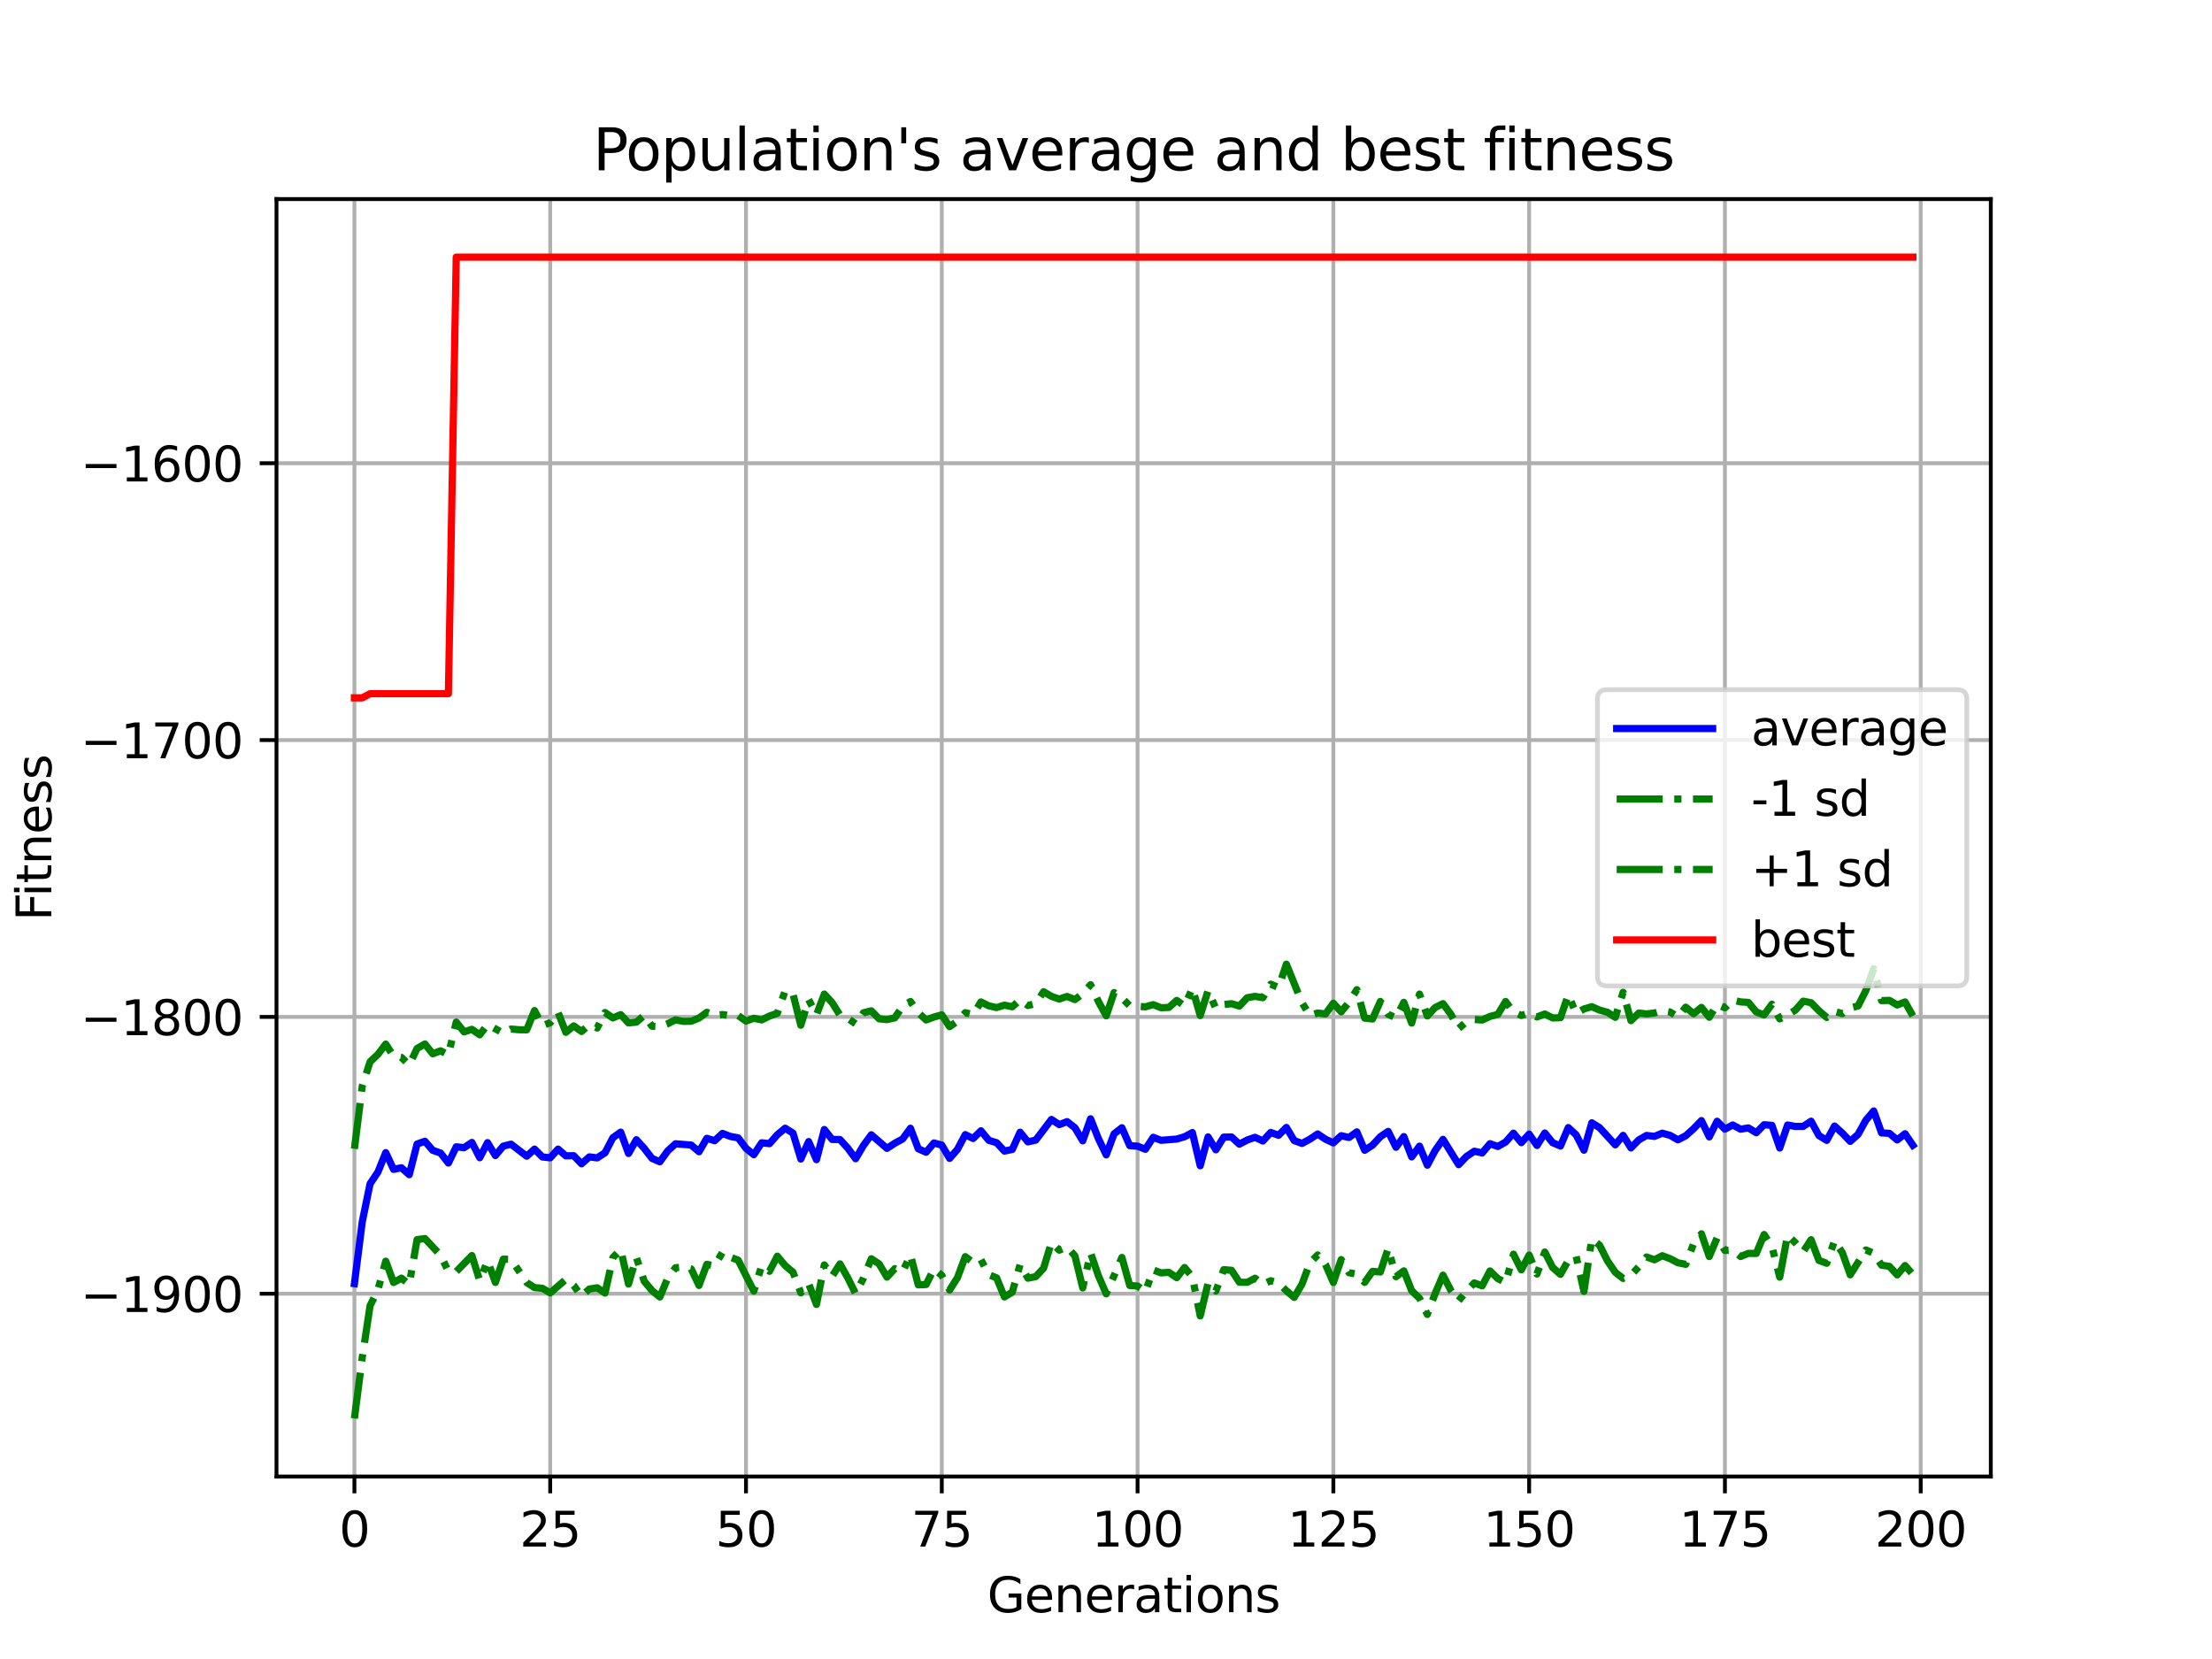<?xml version="1.0" encoding="utf-8" standalone="no"?>
<!DOCTYPE svg PUBLIC "-//W3C//DTD SVG 1.1//EN"
  "http://www.w3.org/Graphics/SVG/1.1/DTD/svg11.dtd">
<svg xmlns:xlink="http://www.w3.org/1999/xlink" width="460.8pt" height="345.6pt" viewBox="0 0 460.8 345.6" xmlns="http://www.w3.org/2000/svg" version="1.1">
 <defs>
  <style type="text/css">*{stroke-linejoin: round; stroke-linecap: butt}</style>
 </defs>
 <g id="figure_1">
  <g id="patch_1">
   <path d="M 0 345.6 
L 460.8 345.6 
L 460.8 0 
L 0 0 
z
" style="fill: #ffffff"/>
  </g>
  <g id="axes_1">
   <g id="patch_2">
    <path d="M 57.6 307.584 
L 414.72 307.584 
L 414.72 41.472 
L 57.6 41.472 
z
" style="fill: #ffffff"/>
   </g>
   <g id="matplotlib.axis_1">
    <g id="xtick_1">
     <g id="line2d_1">
      <path d="M 73.833 307.584 
L 73.833 41.472 
" clip-path="url(#p8dc20b6ef9)" style="fill: none; stroke: #b0b0b0; stroke-width: 0.8; stroke-linecap: square"/>
     </g>
     <g id="line2d_2">
      <defs>
       <path id="m20ac05d3d2" d="M 0 0 
L 0 3.5 
" style="stroke: #000000; stroke-width: 0.8"/>
      </defs>
      <g>
       <use xlink:href="#m20ac05d3d2" x="73.833" y="307.584" style="stroke: #000000; stroke-width: 0.8"/>
      </g>
     </g>
     <g id="text_1">
      <!-- 0 -->
      <g transform="translate(70.651 322.182) scale(0.1 -0.1)">
       <defs>
        <path id="DejaVuSans-30" d="M 2034 4250 
Q 1547 4250 1301 3770 
Q 1056 3291 1056 2328 
Q 1056 1369 1301 889 
Q 1547 409 2034 409 
Q 2525 409 2770 889 
Q 3016 1369 3016 2328 
Q 3016 3291 2770 3770 
Q 2525 4250 2034 4250 
z
M 2034 4750 
Q 2819 4750 3233 4129 
Q 3647 3509 3647 2328 
Q 3647 1150 3233 529 
Q 2819 -91 2034 -91 
Q 1250 -91 836 529 
Q 422 1150 422 2328 
Q 422 3509 836 4129 
Q 1250 4750 2034 4750 
z
" transform="scale(0.016)"/>
       </defs>
       <use xlink:href="#DejaVuSans-30"/>
      </g>
     </g>
    </g>
    <g id="xtick_2">
     <g id="line2d_3">
      <path d="M 114.618 307.584 
L 114.618 41.472 
" clip-path="url(#p8dc20b6ef9)" style="fill: none; stroke: #b0b0b0; stroke-width: 0.8; stroke-linecap: square"/>
     </g>
     <g id="line2d_4">
      <g>
       <use xlink:href="#m20ac05d3d2" x="114.618" y="307.584" style="stroke: #000000; stroke-width: 0.8"/>
      </g>
     </g>
     <g id="text_2">
      <!-- 25 -->
      <g transform="translate(108.256 322.182) scale(0.1 -0.1)">
       <defs>
        <path id="DejaVuSans-32" d="M 1228 531 
L 3431 531 
L 3431 0 
L 469 0 
L 469 531 
Q 828 903 1448 1529 
Q 2069 2156 2228 2338 
Q 2531 2678 2651 2914 
Q 2772 3150 2772 3378 
Q 2772 3750 2511 3984 
Q 2250 4219 1831 4219 
Q 1534 4219 1204 4116 
Q 875 4013 500 3803 
L 500 4441 
Q 881 4594 1212 4672 
Q 1544 4750 1819 4750 
Q 2544 4750 2975 4387 
Q 3406 4025 3406 3419 
Q 3406 3131 3298 2873 
Q 3191 2616 2906 2266 
Q 2828 2175 2409 1742 
Q 1991 1309 1228 531 
z
" transform="scale(0.016)"/>
        <path id="DejaVuSans-35" d="M 691 4666 
L 3169 4666 
L 3169 4134 
L 1269 4134 
L 1269 2991 
Q 1406 3038 1543 3061 
Q 1681 3084 1819 3084 
Q 2600 3084 3056 2656 
Q 3513 2228 3513 1497 
Q 3513 744 3044 326 
Q 2575 -91 1722 -91 
Q 1428 -91 1123 -41 
Q 819 9 494 109 
L 494 744 
Q 775 591 1075 516 
Q 1375 441 1709 441 
Q 2250 441 2565 725 
Q 2881 1009 2881 1497 
Q 2881 1984 2565 2268 
Q 2250 2553 1709 2553 
Q 1456 2553 1204 2497 
Q 953 2441 691 2322 
L 691 4666 
z
" transform="scale(0.016)"/>
       </defs>
       <use xlink:href="#DejaVuSans-32"/>
       <use xlink:href="#DejaVuSans-35" x="63.623"/>
      </g>
     </g>
    </g>
    <g id="xtick_3">
     <g id="line2d_5">
      <path d="M 155.404 307.584 
L 155.404 41.472 
" clip-path="url(#p8dc20b6ef9)" style="fill: none; stroke: #b0b0b0; stroke-width: 0.8; stroke-linecap: square"/>
     </g>
     <g id="line2d_6">
      <g>
       <use xlink:href="#m20ac05d3d2" x="155.404" y="307.584" style="stroke: #000000; stroke-width: 0.8"/>
      </g>
     </g>
     <g id="text_3">
      <!-- 50 -->
      <g transform="translate(149.042 322.182) scale(0.1 -0.1)">
       <use xlink:href="#DejaVuSans-35"/>
       <use xlink:href="#DejaVuSans-30" x="63.623"/>
      </g>
     </g>
    </g>
    <g id="xtick_4">
     <g id="line2d_7">
      <path d="M 196.19 307.584 
L 196.19 41.472 
" clip-path="url(#p8dc20b6ef9)" style="fill: none; stroke: #b0b0b0; stroke-width: 0.8; stroke-linecap: square"/>
     </g>
     <g id="line2d_8">
      <g>
       <use xlink:href="#m20ac05d3d2" x="196.19" y="307.584" style="stroke: #000000; stroke-width: 0.8"/>
      </g>
     </g>
     <g id="text_4">
      <!-- 75 -->
      <g transform="translate(189.827 322.182) scale(0.1 -0.1)">
       <defs>
        <path id="DejaVuSans-37" d="M 525 4666 
L 3525 4666 
L 3525 4397 
L 1831 0 
L 1172 0 
L 2766 4134 
L 525 4134 
L 525 4666 
z
" transform="scale(0.016)"/>
       </defs>
       <use xlink:href="#DejaVuSans-37"/>
       <use xlink:href="#DejaVuSans-35" x="63.623"/>
      </g>
     </g>
    </g>
    <g id="xtick_5">
     <g id="line2d_9">
      <path d="M 236.976 307.584 
L 236.976 41.472 
" clip-path="url(#p8dc20b6ef9)" style="fill: none; stroke: #b0b0b0; stroke-width: 0.8; stroke-linecap: square"/>
     </g>
     <g id="line2d_10">
      <g>
       <use xlink:href="#m20ac05d3d2" x="236.976" y="307.584" style="stroke: #000000; stroke-width: 0.8"/>
      </g>
     </g>
     <g id="text_5">
      <!-- 100 -->
      <g transform="translate(227.432 322.182) scale(0.1 -0.1)">
       <defs>
        <path id="DejaVuSans-31" d="M 794 531 
L 1825 531 
L 1825 4091 
L 703 3866 
L 703 4441 
L 1819 4666 
L 2450 4666 
L 2450 531 
L 3481 531 
L 3481 0 
L 794 0 
L 794 531 
z
" transform="scale(0.016)"/>
       </defs>
       <use xlink:href="#DejaVuSans-31"/>
       <use xlink:href="#DejaVuSans-30" x="63.623"/>
       <use xlink:href="#DejaVuSans-30" x="127.246"/>
      </g>
     </g>
    </g>
    <g id="xtick_6">
     <g id="line2d_11">
      <path d="M 277.761 307.584 
L 277.761 41.472 
" clip-path="url(#p8dc20b6ef9)" style="fill: none; stroke: #b0b0b0; stroke-width: 0.8; stroke-linecap: square"/>
     </g>
     <g id="line2d_12">
      <g>
       <use xlink:href="#m20ac05d3d2" x="277.761" y="307.584" style="stroke: #000000; stroke-width: 0.8"/>
      </g>
     </g>
     <g id="text_6">
      <!-- 125 -->
      <g transform="translate(268.218 322.182) scale(0.1 -0.1)">
       <use xlink:href="#DejaVuSans-31"/>
       <use xlink:href="#DejaVuSans-32" x="63.623"/>
       <use xlink:href="#DejaVuSans-35" x="127.246"/>
      </g>
     </g>
    </g>
    <g id="xtick_7">
     <g id="line2d_13">
      <path d="M 318.547 307.584 
L 318.547 41.472 
" clip-path="url(#p8dc20b6ef9)" style="fill: none; stroke: #b0b0b0; stroke-width: 0.8; stroke-linecap: square"/>
     </g>
     <g id="line2d_14">
      <g>
       <use xlink:href="#m20ac05d3d2" x="318.547" y="307.584" style="stroke: #000000; stroke-width: 0.8"/>
      </g>
     </g>
     <g id="text_7">
      <!-- 150 -->
      <g transform="translate(309.003 322.182) scale(0.1 -0.1)">
       <use xlink:href="#DejaVuSans-31"/>
       <use xlink:href="#DejaVuSans-35" x="63.623"/>
       <use xlink:href="#DejaVuSans-30" x="127.246"/>
      </g>
     </g>
    </g>
    <g id="xtick_8">
     <g id="line2d_15">
      <path d="M 359.333 307.584 
L 359.333 41.472 
" clip-path="url(#p8dc20b6ef9)" style="fill: none; stroke: #b0b0b0; stroke-width: 0.8; stroke-linecap: square"/>
     </g>
     <g id="line2d_16">
      <g>
       <use xlink:href="#m20ac05d3d2" x="359.333" y="307.584" style="stroke: #000000; stroke-width: 0.8"/>
      </g>
     </g>
     <g id="text_8">
      <!-- 175 -->
      <g transform="translate(349.789 322.182) scale(0.1 -0.1)">
       <use xlink:href="#DejaVuSans-31"/>
       <use xlink:href="#DejaVuSans-37" x="63.623"/>
       <use xlink:href="#DejaVuSans-35" x="127.246"/>
      </g>
     </g>
    </g>
    <g id="xtick_9">
     <g id="line2d_17">
      <path d="M 400.119 307.584 
L 400.119 41.472 
" clip-path="url(#p8dc20b6ef9)" style="fill: none; stroke: #b0b0b0; stroke-width: 0.8; stroke-linecap: square"/>
     </g>
     <g id="line2d_18">
      <g>
       <use xlink:href="#m20ac05d3d2" x="400.119" y="307.584" style="stroke: #000000; stroke-width: 0.8"/>
      </g>
     </g>
     <g id="text_9">
      <!-- 200 -->
      <g transform="translate(390.575 322.182) scale(0.1 -0.1)">
       <use xlink:href="#DejaVuSans-32"/>
       <use xlink:href="#DejaVuSans-30" x="63.623"/>
       <use xlink:href="#DejaVuSans-30" x="127.246"/>
      </g>
     </g>
    </g>
    <g id="text_10">
     <!-- Generations -->
     <g transform="translate(205.662 335.861) scale(0.1 -0.1)">
      <defs>
       <path id="DejaVuSans-47" d="M 3809 666 
L 3809 1919 
L 2778 1919 
L 2778 2438 
L 4434 2438 
L 4434 434 
Q 4069 175 3628 42 
Q 3188 -91 2688 -91 
Q 1594 -91 976 548 
Q 359 1188 359 2328 
Q 359 3472 976 4111 
Q 1594 4750 2688 4750 
Q 3144 4750 3555 4637 
Q 3966 4525 4313 4306 
L 4313 3634 
Q 3963 3931 3569 4081 
Q 3175 4231 2741 4231 
Q 1884 4231 1454 3753 
Q 1025 3275 1025 2328 
Q 1025 1384 1454 906 
Q 1884 428 2741 428 
Q 3075 428 3337 486 
Q 3600 544 3809 666 
z
" transform="scale(0.016)"/>
       <path id="DejaVuSans-65" d="M 3597 1894 
L 3597 1613 
L 953 1613 
Q 991 1019 1311 708 
Q 1631 397 2203 397 
Q 2534 397 2845 478 
Q 3156 559 3463 722 
L 3463 178 
Q 3153 47 2828 -22 
Q 2503 -91 2169 -91 
Q 1331 -91 842 396 
Q 353 884 353 1716 
Q 353 2575 817 3079 
Q 1281 3584 2069 3584 
Q 2775 3584 3186 3129 
Q 3597 2675 3597 1894 
z
M 3022 2063 
Q 3016 2534 2758 2815 
Q 2500 3097 2075 3097 
Q 1594 3097 1305 2825 
Q 1016 2553 972 2059 
L 3022 2063 
z
" transform="scale(0.016)"/>
       <path id="DejaVuSans-6e" d="M 3513 2113 
L 3513 0 
L 2938 0 
L 2938 2094 
Q 2938 2591 2744 2837 
Q 2550 3084 2163 3084 
Q 1697 3084 1428 2787 
Q 1159 2491 1159 1978 
L 1159 0 
L 581 0 
L 581 3500 
L 1159 3500 
L 1159 2956 
Q 1366 3272 1645 3428 
Q 1925 3584 2291 3584 
Q 2894 3584 3203 3211 
Q 3513 2838 3513 2113 
z
" transform="scale(0.016)"/>
       <path id="DejaVuSans-72" d="M 2631 2963 
Q 2534 3019 2420 3045 
Q 2306 3072 2169 3072 
Q 1681 3072 1420 2755 
Q 1159 2438 1159 1844 
L 1159 0 
L 581 0 
L 581 3500 
L 1159 3500 
L 1159 2956 
Q 1341 3275 1631 3429 
Q 1922 3584 2338 3584 
Q 2397 3584 2469 3576 
Q 2541 3569 2628 3553 
L 2631 2963 
z
" transform="scale(0.016)"/>
       <path id="DejaVuSans-61" d="M 2194 1759 
Q 1497 1759 1228 1600 
Q 959 1441 959 1056 
Q 959 750 1161 570 
Q 1363 391 1709 391 
Q 2188 391 2477 730 
Q 2766 1069 2766 1631 
L 2766 1759 
L 2194 1759 
z
M 3341 1997 
L 3341 0 
L 2766 0 
L 2766 531 
Q 2569 213 2275 61 
Q 1981 -91 1556 -91 
Q 1019 -91 701 211 
Q 384 513 384 1019 
Q 384 1609 779 1909 
Q 1175 2209 1959 2209 
L 2766 2209 
L 2766 2266 
Q 2766 2663 2505 2880 
Q 2244 3097 1772 3097 
Q 1472 3097 1187 3025 
Q 903 2953 641 2809 
L 641 3341 
Q 956 3463 1253 3523 
Q 1550 3584 1831 3584 
Q 2591 3584 2966 3190 
Q 3341 2797 3341 1997 
z
" transform="scale(0.016)"/>
       <path id="DejaVuSans-74" d="M 1172 4494 
L 1172 3500 
L 2356 3500 
L 2356 3053 
L 1172 3053 
L 1172 1153 
Q 1172 725 1289 603 
Q 1406 481 1766 481 
L 2356 481 
L 2356 0 
L 1766 0 
Q 1100 0 847 248 
Q 594 497 594 1153 
L 594 3053 
L 172 3053 
L 172 3500 
L 594 3500 
L 594 4494 
L 1172 4494 
z
" transform="scale(0.016)"/>
       <path id="DejaVuSans-69" d="M 603 3500 
L 1178 3500 
L 1178 0 
L 603 0 
L 603 3500 
z
M 603 4863 
L 1178 4863 
L 1178 4134 
L 603 4134 
L 603 4863 
z
" transform="scale(0.016)"/>
       <path id="DejaVuSans-6f" d="M 1959 3097 
Q 1497 3097 1228 2736 
Q 959 2375 959 1747 
Q 959 1119 1226 758 
Q 1494 397 1959 397 
Q 2419 397 2687 759 
Q 2956 1122 2956 1747 
Q 2956 2369 2687 2733 
Q 2419 3097 1959 3097 
z
M 1959 3584 
Q 2709 3584 3137 3096 
Q 3566 2609 3566 1747 
Q 3566 888 3137 398 
Q 2709 -91 1959 -91 
Q 1206 -91 779 398 
Q 353 888 353 1747 
Q 353 2609 779 3096 
Q 1206 3584 1959 3584 
z
" transform="scale(0.016)"/>
       <path id="DejaVuSans-73" d="M 2834 3397 
L 2834 2853 
Q 2591 2978 2328 3040 
Q 2066 3103 1784 3103 
Q 1356 3103 1142 2972 
Q 928 2841 928 2578 
Q 928 2378 1081 2264 
Q 1234 2150 1697 2047 
L 1894 2003 
Q 2506 1872 2764 1633 
Q 3022 1394 3022 966 
Q 3022 478 2636 193 
Q 2250 -91 1575 -91 
Q 1294 -91 989 -36 
Q 684 19 347 128 
L 347 722 
Q 666 556 975 473 
Q 1284 391 1588 391 
Q 1994 391 2212 530 
Q 2431 669 2431 922 
Q 2431 1156 2273 1281 
Q 2116 1406 1581 1522 
L 1381 1569 
Q 847 1681 609 1914 
Q 372 2147 372 2553 
Q 372 3047 722 3315 
Q 1072 3584 1716 3584 
Q 2034 3584 2315 3537 
Q 2597 3491 2834 3397 
z
" transform="scale(0.016)"/>
      </defs>
      <use xlink:href="#DejaVuSans-47"/>
      <use xlink:href="#DejaVuSans-65" x="77.49"/>
      <use xlink:href="#DejaVuSans-6e" x="139.014"/>
      <use xlink:href="#DejaVuSans-65" x="202.393"/>
      <use xlink:href="#DejaVuSans-72" x="263.916"/>
      <use xlink:href="#DejaVuSans-61" x="305.029"/>
      <use xlink:href="#DejaVuSans-74" x="366.309"/>
      <use xlink:href="#DejaVuSans-69" x="405.518"/>
      <use xlink:href="#DejaVuSans-6f" x="433.301"/>
      <use xlink:href="#DejaVuSans-6e" x="494.482"/>
      <use xlink:href="#DejaVuSans-73" x="557.861"/>
     </g>
    </g>
   </g>
   <g id="matplotlib.axis_2">
    <g id="ytick_1">
     <g id="line2d_19">
      <path d="M 57.6 269.511 
L 414.72 269.511 
" clip-path="url(#p8dc20b6ef9)" style="fill: none; stroke: #b0b0b0; stroke-width: 0.8; stroke-linecap: square"/>
     </g>
     <g id="line2d_20">
      <defs>
       <path id="m026cba4f1c" d="M 0 0 
L -3.5 0 
" style="stroke: #000000; stroke-width: 0.8"/>
      </defs>
      <g>
       <use xlink:href="#m026cba4f1c" x="57.6" y="269.511" style="stroke: #000000; stroke-width: 0.8"/>
      </g>
     </g>
     <g id="text_11">
      <!-- −1900 -->
      <g transform="translate(16.77 273.31) scale(0.1 -0.1)">
       <defs>
        <path id="DejaVuSans-2212" d="M 678 2272 
L 4684 2272 
L 4684 1741 
L 678 1741 
L 678 2272 
z
" transform="scale(0.016)"/>
        <path id="DejaVuSans-39" d="M 703 97 
L 703 672 
Q 941 559 1184 500 
Q 1428 441 1663 441 
Q 2288 441 2617 861 
Q 2947 1281 2994 2138 
Q 2813 1869 2534 1725 
Q 2256 1581 1919 1581 
Q 1219 1581 811 2004 
Q 403 2428 403 3163 
Q 403 3881 828 4315 
Q 1253 4750 1959 4750 
Q 2769 4750 3195 4129 
Q 3622 3509 3622 2328 
Q 3622 1225 3098 567 
Q 2575 -91 1691 -91 
Q 1453 -91 1209 -44 
Q 966 3 703 97 
z
M 1959 2075 
Q 2384 2075 2632 2365 
Q 2881 2656 2881 3163 
Q 2881 3666 2632 3958 
Q 2384 4250 1959 4250 
Q 1534 4250 1286 3958 
Q 1038 3666 1038 3163 
Q 1038 2656 1286 2365 
Q 1534 2075 1959 2075 
z
" transform="scale(0.016)"/>
       </defs>
       <use xlink:href="#DejaVuSans-2212"/>
       <use xlink:href="#DejaVuSans-31" x="83.789"/>
       <use xlink:href="#DejaVuSans-39" x="147.412"/>
       <use xlink:href="#DejaVuSans-30" x="211.035"/>
       <use xlink:href="#DejaVuSans-30" x="274.658"/>
      </g>
     </g>
    </g>
    <g id="ytick_2">
     <g id="line2d_21">
      <path d="M 57.6 211.84 
L 414.72 211.84 
" clip-path="url(#p8dc20b6ef9)" style="fill: none; stroke: #b0b0b0; stroke-width: 0.8; stroke-linecap: square"/>
     </g>
     <g id="line2d_22">
      <g>
       <use xlink:href="#m026cba4f1c" x="57.6" y="211.84" style="stroke: #000000; stroke-width: 0.8"/>
      </g>
     </g>
     <g id="text_12">
      <!-- −1800 -->
      <g transform="translate(16.77 215.639) scale(0.1 -0.1)">
       <defs>
        <path id="DejaVuSans-38" d="M 2034 2216 
Q 1584 2216 1326 1975 
Q 1069 1734 1069 1313 
Q 1069 891 1326 650 
Q 1584 409 2034 409 
Q 2484 409 2743 651 
Q 3003 894 3003 1313 
Q 3003 1734 2745 1975 
Q 2488 2216 2034 2216 
z
M 1403 2484 
Q 997 2584 770 2862 
Q 544 3141 544 3541 
Q 544 4100 942 4425 
Q 1341 4750 2034 4750 
Q 2731 4750 3128 4425 
Q 3525 4100 3525 3541 
Q 3525 3141 3298 2862 
Q 3072 2584 2669 2484 
Q 3125 2378 3379 2068 
Q 3634 1759 3634 1313 
Q 3634 634 3220 271 
Q 2806 -91 2034 -91 
Q 1263 -91 848 271 
Q 434 634 434 1313 
Q 434 1759 690 2068 
Q 947 2378 1403 2484 
z
M 1172 3481 
Q 1172 3119 1398 2916 
Q 1625 2713 2034 2713 
Q 2441 2713 2670 2916 
Q 2900 3119 2900 3481 
Q 2900 3844 2670 4047 
Q 2441 4250 2034 4250 
Q 1625 4250 1398 4047 
Q 1172 3844 1172 3481 
z
" transform="scale(0.016)"/>
       </defs>
       <use xlink:href="#DejaVuSans-2212"/>
       <use xlink:href="#DejaVuSans-31" x="83.789"/>
       <use xlink:href="#DejaVuSans-38" x="147.412"/>
       <use xlink:href="#DejaVuSans-30" x="211.035"/>
       <use xlink:href="#DejaVuSans-30" x="274.658"/>
      </g>
     </g>
    </g>
    <g id="ytick_3">
     <g id="line2d_23">
      <path d="M 57.6 154.168 
L 414.72 154.168 
" clip-path="url(#p8dc20b6ef9)" style="fill: none; stroke: #b0b0b0; stroke-width: 0.8; stroke-linecap: square"/>
     </g>
     <g id="line2d_24">
      <g>
       <use xlink:href="#m026cba4f1c" x="57.6" y="154.168" style="stroke: #000000; stroke-width: 0.8"/>
      </g>
     </g>
     <g id="text_13">
      <!-- −1700 -->
      <g transform="translate(16.77 157.968) scale(0.1 -0.1)">
       <use xlink:href="#DejaVuSans-2212"/>
       <use xlink:href="#DejaVuSans-31" x="83.789"/>
       <use xlink:href="#DejaVuSans-37" x="147.412"/>
       <use xlink:href="#DejaVuSans-30" x="211.035"/>
       <use xlink:href="#DejaVuSans-30" x="274.658"/>
      </g>
     </g>
    </g>
    <g id="ytick_4">
     <g id="line2d_25">
      <path d="M 57.6 96.497 
L 414.72 96.497 
" clip-path="url(#p8dc20b6ef9)" style="fill: none; stroke: #b0b0b0; stroke-width: 0.8; stroke-linecap: square"/>
     </g>
     <g id="line2d_26">
      <g>
       <use xlink:href="#m026cba4f1c" x="57.6" y="96.497" style="stroke: #000000; stroke-width: 0.8"/>
      </g>
     </g>
     <g id="text_14">
      <!-- −1600 -->
      <g transform="translate(16.77 100.297) scale(0.1 -0.1)">
       <defs>
        <path id="DejaVuSans-36" d="M 2113 2584 
Q 1688 2584 1439 2293 
Q 1191 2003 1191 1497 
Q 1191 994 1439 701 
Q 1688 409 2113 409 
Q 2538 409 2786 701 
Q 3034 994 3034 1497 
Q 3034 2003 2786 2293 
Q 2538 2584 2113 2584 
z
M 3366 4563 
L 3366 3988 
Q 3128 4100 2886 4159 
Q 2644 4219 2406 4219 
Q 1781 4219 1451 3797 
Q 1122 3375 1075 2522 
Q 1259 2794 1537 2939 
Q 1816 3084 2150 3084 
Q 2853 3084 3261 2657 
Q 3669 2231 3669 1497 
Q 3669 778 3244 343 
Q 2819 -91 2113 -91 
Q 1303 -91 875 529 
Q 447 1150 447 2328 
Q 447 3434 972 4092 
Q 1497 4750 2381 4750 
Q 2619 4750 2861 4703 
Q 3103 4656 3366 4563 
z
" transform="scale(0.016)"/>
       </defs>
       <use xlink:href="#DejaVuSans-2212"/>
       <use xlink:href="#DejaVuSans-31" x="83.789"/>
       <use xlink:href="#DejaVuSans-36" x="147.412"/>
       <use xlink:href="#DejaVuSans-30" x="211.035"/>
       <use xlink:href="#DejaVuSans-30" x="274.658"/>
      </g>
     </g>
    </g>
    <g id="text_15">
     <!-- Fitness -->
     <g transform="translate(10.691 191.845) rotate(-90) scale(0.1 -0.1)">
      <defs>
       <path id="DejaVuSans-46" d="M 628 4666 
L 3309 4666 
L 3309 4134 
L 1259 4134 
L 1259 2759 
L 3109 2759 
L 3109 2228 
L 1259 2228 
L 1259 0 
L 628 0 
L 628 4666 
z
" transform="scale(0.016)"/>
      </defs>
      <use xlink:href="#DejaVuSans-46"/>
      <use xlink:href="#DejaVuSans-69" x="50.27"/>
      <use xlink:href="#DejaVuSans-74" x="78.053"/>
      <use xlink:href="#DejaVuSans-6e" x="117.262"/>
      <use xlink:href="#DejaVuSans-65" x="180.641"/>
      <use xlink:href="#DejaVuSans-73" x="242.164"/>
      <use xlink:href="#DejaVuSans-73" x="294.264"/>
     </g>
    </g>
   </g>
   <g id="line2d_27">
    <path d="M 73.833 267.403 
L 75.464 254.516 
L 77.096 246.59 
L 78.727 244.165 
L 80.358 240.114 
L 81.99 243.599 
L 83.621 243.265 
L 85.253 244.709 
L 86.884 238.326 
L 88.516 237.745 
L 90.147 239.631 
L 91.778 240.199 
L 93.41 242.285 
L 95.041 238.901 
L 96.673 239.08 
L 98.304 237.99 
L 99.936 241.176 
L 101.567 238.034 
L 103.198 240.723 
L 104.83 238.762 
L 106.461 238.354 
L 109.724 240.858 
L 111.356 239.378 
L 112.987 241.017 
L 114.618 241.19 
L 116.25 239.38 
L 117.881 240.786 
L 119.513 240.75 
L 121.144 242.437 
L 122.776 240.999 
L 124.407 241.21 
L 126.038 240.145 
L 127.67 237.016 
L 129.301 235.845 
L 130.933 240.289 
L 132.564 237.426 
L 134.196 239.21 
L 135.827 241.315 
L 137.458 242.022 
L 139.09 239.761 
L 140.721 238.273 
L 143.984 238.536 
L 145.616 239.928 
L 147.247 237.132 
L 148.879 237.624 
L 150.51 236.111 
L 152.141 236.741 
L 153.773 237.034 
L 155.404 239.211 
L 157.036 240.541 
L 158.667 238.07 
L 160.299 238.245 
L 161.93 236.381 
L 163.561 235.025 
L 165.193 236.042 
L 166.824 241.445 
L 168.456 237.816 
L 170.087 241.582 
L 171.719 235.297 
L 173.35 237.368 
L 174.981 237.383 
L 176.613 239.179 
L 178.244 241.38 
L 179.876 238.612 
L 181.507 236.398 
L 184.77 239.226 
L 186.401 238.16 
L 188.033 237.272 
L 189.664 235.035 
L 191.296 239.312 
L 192.927 240.033 
L 194.559 238.102 
L 196.19 238.547 
L 197.821 241.309 
L 199.453 239.445 
L 201.084 236.369 
L 202.716 237.173 
L 204.347 235.566 
L 205.979 237.544 
L 207.61 238.048 
L 209.241 239.786 
L 210.873 239.453 
L 212.504 235.862 
L 214.136 237.87 
L 215.767 237.502 
L 219.03 233.203 
L 220.661 234.278 
L 222.293 233.657 
L 223.924 234.932 
L 225.556 237.649 
L 227.187 233.066 
L 228.819 237.194 
L 230.45 240.573 
L 232.081 236.201 
L 233.713 234.929 
L 235.344 238.657 
L 236.976 238.77 
L 238.607 239.415 
L 240.239 236.92 
L 241.87 237.547 
L 245.133 237.286 
L 246.764 236.806 
L 248.396 235.937 
L 250.027 242.847 
L 251.659 236.841 
L 253.29 239.523 
L 254.921 236.884 
L 256.553 236.854 
L 258.184 238.35 
L 259.816 237.489 
L 261.447 236.922 
L 263.079 237.693 
L 264.71 235.915 
L 266.341 236.497 
L 267.973 234.869 
L 269.604 237.603 
L 271.236 238.201 
L 272.867 237.319 
L 274.499 236.226 
L 276.13 237.321 
L 277.761 238.076 
L 279.393 236.586 
L 281.024 236.956 
L 282.656 235.79 
L 284.287 239.621 
L 285.919 238.561 
L 287.55 236.801 
L 289.181 235.691 
L 290.813 238.995 
L 292.444 236.774 
L 294.076 241.003 
L 295.707 238.763 
L 297.339 242.731 
L 298.97 239.668 
L 300.601 237.353 
L 303.864 242.616 
L 305.496 240.915 
L 307.127 239.816 
L 308.759 240.178 
L 310.39 238.254 
L 312.021 238.834 
L 313.653 237.903 
L 315.284 236.056 
L 316.916 238.031 
L 318.547 236.254 
L 320.179 238.627 
L 321.81 236.027 
L 323.441 238.042 
L 325.073 238.738 
L 326.704 234.9 
L 328.336 236.414 
L 329.967 239.603 
L 331.599 233.898 
L 333.23 234.917 
L 336.493 238.489 
L 338.124 236.518 
L 339.756 239.133 
L 341.387 237.468 
L 343.019 236.533 
L 344.65 236.733 
L 346.282 236.063 
L 347.913 236.518 
L 349.544 237.448 
L 351.176 236.595 
L 352.807 235.132 
L 354.439 233.441 
L 356.07 236.835 
L 357.702 233.576 
L 359.333 235.221 
L 360.964 234.352 
L 362.596 235.235 
L 364.227 234.96 
L 365.859 235.965 
L 367.49 234.302 
L 369.122 234.431 
L 370.753 239.151 
L 372.384 234.357 
L 374.016 234.661 
L 375.647 234.648 
L 377.279 233.566 
L 378.91 236.553 
L 380.542 237.56 
L 382.173 234.579 
L 383.804 236.065 
L 385.436 237.771 
L 387.067 236.308 
L 388.699 233.362 
L 390.33 231.436 
L 391.962 236.007 
L 393.593 236.097 
L 395.224 237.47 
L 396.856 236.178 
L 398.487 238.578 
L 398.487 238.578 
" clip-path="url(#p8dc20b6ef9)" style="fill: none; stroke: #0000ff; stroke-width: 1.5; stroke-linecap: square"/>
   </g>
   <g id="line2d_28">
    <path d="M 73.833 295.488 
L 75.464 282.787 
L 77.096 271.997 
L 78.727 268.683 
L 80.358 262.724 
L 81.99 267.172 
L 83.621 266.258 
L 85.253 267.572 
L 86.884 258.237 
L 88.516 258.01 
L 91.778 261.493 
L 93.41 264.85 
L 95.041 264.893 
L 98.304 261.557 
L 99.936 266.782 
L 101.567 262.63 
L 103.198 267.161 
L 104.83 262.309 
L 106.461 262.337 
L 109.724 267.179 
L 111.356 268.239 
L 112.987 268.375 
L 114.618 269.33 
L 117.881 266.518 
L 119.513 267.789 
L 121.144 270 
L 122.776 268.529 
L 124.407 268.267 
L 126.038 269.368 
L 127.67 261.976 
L 129.301 260.325 
L 130.933 267.487 
L 132.564 261.929 
L 134.196 266.889 
L 135.827 268.851 
L 137.458 270.189 
L 139.09 266.258 
L 140.721 264.09 
L 142.353 263.944 
L 143.984 264.33 
L 145.616 267.785 
L 147.247 263.386 
L 148.879 263.711 
L 150.51 260.868 
L 152.141 261.899 
L 153.773 262.511 
L 157.036 268.961 
L 158.667 263.672 
L 160.299 264.831 
L 161.93 261.684 
L 163.561 263.64 
L 165.193 265.02 
L 166.824 269.313 
L 168.456 267.388 
L 170.087 271.743 
L 171.719 263.505 
L 173.35 265.866 
L 174.981 263.293 
L 176.613 266.206 
L 178.244 269.485 
L 179.876 266.248 
L 181.507 262.222 
L 183.139 263.3 
L 184.77 266.047 
L 186.401 264.281 
L 188.033 264.921 
L 189.664 261.435 
L 191.296 267.663 
L 192.927 267.587 
L 194.559 264.34 
L 196.19 265.683 
L 197.821 268.743 
L 199.453 266.165 
L 201.084 261.782 
L 202.716 262.998 
L 204.347 262.411 
L 205.979 265.554 
L 207.61 266.198 
L 209.241 270.18 
L 210.873 269.175 
L 212.504 263.433 
L 214.136 266.272 
L 215.767 265.937 
L 217.399 264.192 
L 219.03 258.852 
L 220.661 260.43 
L 222.293 259.735 
L 223.924 261.628 
L 225.556 268.297 
L 227.187 260.996 
L 228.819 265.754 
L 230.45 269.53 
L 233.713 261.952 
L 235.344 267.793 
L 236.976 267.901 
L 238.607 269.088 
L 240.239 264.554 
L 241.87 265.165 
L 243.501 265.052 
L 245.133 266.171 
L 246.764 264.041 
L 248.396 266.018 
L 250.027 274.129 
L 251.659 267.318 
L 253.29 268.943 
L 254.921 264.497 
L 256.553 264.623 
L 258.184 267.114 
L 259.816 267.135 
L 261.447 266.281 
L 263.079 267.547 
L 264.71 266.806 
L 266.341 267.286 
L 267.973 268.882 
L 269.604 270.277 
L 271.236 267.497 
L 272.867 263.086 
L 274.499 261.426 
L 276.13 263.413 
L 277.761 267.162 
L 279.393 262.391 
L 281.024 265.129 
L 282.656 265.42 
L 284.287 267.145 
L 285.919 264.846 
L 287.55 264.984 
L 289.181 260.075 
L 290.813 265.966 
L 292.444 264.742 
L 294.076 268.879 
L 295.707 270.443 
L 297.339 273.818 
L 298.97 269.448 
L 300.601 265.634 
L 302.233 268.796 
L 303.864 270.973 
L 305.496 268.991 
L 307.127 267.255 
L 308.759 267.863 
L 310.39 264.763 
L 312.021 266.353 
L 313.653 267.177 
L 315.284 261.267 
L 316.916 264.53 
L 318.547 261.45 
L 320.179 265.405 
L 321.81 260.817 
L 323.441 264.031 
L 325.073 265.473 
L 326.704 262.559 
L 328.336 261.708 
L 329.967 269.02 
L 331.599 258.089 
L 333.23 259.409 
L 334.862 262.647 
L 336.493 265.051 
L 338.124 266.318 
L 339.756 265.643 
L 341.387 263.9 
L 343.019 261.849 
L 344.65 262.442 
L 346.282 261.586 
L 347.913 262.209 
L 349.544 263.061 
L 351.176 263.383 
L 352.807 259.076 
L 354.439 257.023 
L 356.07 261.759 
L 357.702 257.883 
L 359.333 260.499 
L 360.964 260.375 
L 362.596 261.755 
L 364.227 261.096 
L 365.859 261.122 
L 367.49 257.173 
L 369.122 259.663 
L 370.753 266.053 
L 372.384 257.282 
L 374.016 258.9 
L 375.647 260.734 
L 377.279 258.255 
L 378.91 262.563 
L 380.542 263.165 
L 382.173 258.454 
L 383.804 260.977 
L 385.436 265.567 
L 388.699 260.387 
L 390.33 261.076 
L 391.962 263.563 
L 393.593 263.8 
L 395.224 265.584 
L 396.856 263.633 
L 398.487 265.511 
L 398.487 265.511 
" clip-path="url(#p8dc20b6ef9)" style="fill: none; stroke-dasharray: 9.6,2.4,1.5,2.4; stroke-dashoffset: 0; stroke: #008000; stroke-width: 1.5"/>
   </g>
   <g id="line2d_29">
    <path d="M 73.833 239.318 
L 75.464 226.244 
L 77.096 221.184 
L 78.727 219.647 
L 80.358 217.504 
L 81.99 220.027 
L 83.621 220.271 
L 85.253 221.847 
L 86.884 218.415 
L 88.516 217.48 
L 90.147 219.525 
L 91.778 218.906 
L 93.41 219.721 
L 95.041 212.909 
L 96.673 214.961 
L 98.304 214.423 
L 99.936 215.57 
L 101.567 213.437 
L 104.83 215.215 
L 106.461 214.371 
L 108.093 214.512 
L 109.724 214.537 
L 111.356 210.517 
L 112.987 213.659 
L 114.618 213.05 
L 116.25 210.895 
L 117.881 215.053 
L 119.513 213.71 
L 121.144 214.873 
L 122.776 213.469 
L 124.407 214.153 
L 126.038 210.922 
L 127.67 212.056 
L 129.301 211.365 
L 130.933 213.091 
L 132.564 212.922 
L 134.196 211.531 
L 135.827 213.778 
L 137.458 213.855 
L 139.09 213.264 
L 140.721 212.456 
L 142.353 212.772 
L 143.984 212.742 
L 145.616 212.071 
L 147.247 210.877 
L 148.879 211.538 
L 150.51 211.353 
L 152.141 211.583 
L 153.773 211.557 
L 155.404 212.705 
L 157.036 212.121 
L 158.667 212.469 
L 160.299 211.66 
L 161.93 211.078 
L 163.561 206.409 
L 165.193 207.065 
L 166.824 213.576 
L 168.456 208.245 
L 170.087 211.42 
L 171.719 207.088 
L 173.35 208.87 
L 174.981 211.473 
L 176.613 212.151 
L 178.244 213.275 
L 179.876 210.977 
L 181.507 210.574 
L 183.139 212.241 
L 184.77 212.406 
L 186.401 212.038 
L 188.033 209.623 
L 189.664 208.636 
L 191.296 210.961 
L 192.927 212.479 
L 194.559 211.865 
L 196.19 211.41 
L 197.821 213.875 
L 199.453 212.725 
L 201.084 210.956 
L 202.716 211.347 
L 204.347 208.721 
L 205.979 209.533 
L 207.61 209.898 
L 209.241 209.391 
L 210.873 209.732 
L 212.504 208.29 
L 214.136 209.468 
L 215.767 209.067 
L 217.399 206.594 
L 219.03 207.554 
L 220.661 208.126 
L 222.293 207.579 
L 223.924 208.237 
L 225.556 207.001 
L 227.187 205.136 
L 228.819 208.634 
L 230.45 211.616 
L 232.081 206.769 
L 233.713 207.906 
L 235.344 209.521 
L 238.607 209.742 
L 240.239 209.286 
L 241.87 209.929 
L 243.501 209.866 
L 245.133 208.401 
L 246.764 209.57 
L 248.396 205.856 
L 250.027 211.564 
L 251.659 206.364 
L 253.29 210.102 
L 254.921 209.27 
L 256.553 209.086 
L 258.184 209.587 
L 259.816 207.842 
L 261.447 207.563 
L 263.079 207.838 
L 264.71 205.025 
L 266.341 205.708 
L 267.973 200.857 
L 271.236 208.904 
L 272.867 211.552 
L 274.499 211.026 
L 276.13 211.228 
L 277.761 208.989 
L 279.393 210.782 
L 281.024 208.784 
L 282.656 206.16 
L 284.287 212.097 
L 285.919 212.277 
L 287.55 208.618 
L 289.181 211.307 
L 290.813 212.023 
L 292.444 208.806 
L 294.076 213.128 
L 295.707 207.084 
L 297.339 211.644 
L 298.97 209.887 
L 300.601 209.072 
L 302.233 211.284 
L 303.864 214.259 
L 305.496 212.839 
L 307.127 212.378 
L 308.759 212.492 
L 310.39 211.745 
L 312.021 211.315 
L 313.653 208.629 
L 315.284 210.845 
L 316.916 211.532 
L 318.547 211.057 
L 320.179 211.85 
L 321.81 211.236 
L 323.441 212.052 
L 325.073 212.003 
L 326.704 207.241 
L 328.336 211.121 
L 329.967 210.187 
L 331.599 209.707 
L 333.23 210.425 
L 334.862 210.875 
L 336.493 211.927 
L 338.124 206.719 
L 339.756 212.623 
L 341.387 211.036 
L 343.019 211.218 
L 344.65 211.025 
L 346.282 210.54 
L 347.913 210.826 
L 349.544 211.834 
L 351.176 209.808 
L 352.807 211.187 
L 354.439 209.859 
L 356.07 211.911 
L 357.702 209.27 
L 359.333 209.944 
L 360.964 208.329 
L 362.596 208.715 
L 364.227 208.824 
L 365.859 210.808 
L 367.49 211.432 
L 369.122 209.199 
L 370.753 212.25 
L 372.384 211.432 
L 374.016 210.423 
L 375.647 208.561 
L 377.279 208.878 
L 378.91 210.543 
L 380.542 211.955 
L 382.173 210.704 
L 383.804 211.153 
L 385.436 209.975 
L 387.067 209.568 
L 388.699 206.337 
L 390.33 201.797 
L 391.962 208.451 
L 393.593 208.393 
L 395.224 209.355 
L 396.856 208.723 
L 398.487 211.646 
L 398.487 211.646 
" clip-path="url(#p8dc20b6ef9)" style="fill: none; stroke-dasharray: 9.6,2.4,1.5,2.4; stroke-dashoffset: 0; stroke: #008000; stroke-width: 1.5"/>
   </g>
   <g id="line2d_30">
    <path d="M 73.833 145.374 
L 75.464 145.374 
L 77.096 144.503 
L 93.41 144.503 
L 95.041 53.568 
L 398.487 53.568 
L 398.487 53.568 
" clip-path="url(#p8dc20b6ef9)" style="fill: none; stroke: #ff0000; stroke-width: 1.5; stroke-linecap: square"/>
   </g>
   <g id="patch_3">
    <path d="M 57.6 307.584 
L 57.6 41.472 
" style="fill: none; stroke: #000000; stroke-width: 0.8; stroke-linejoin: miter; stroke-linecap: square"/>
   </g>
   <g id="patch_4">
    <path d="M 414.72 307.584 
L 414.72 41.472 
" style="fill: none; stroke: #000000; stroke-width: 0.8; stroke-linejoin: miter; stroke-linecap: square"/>
   </g>
   <g id="patch_5">
    <path d="M 57.6 307.584 
L 414.72 307.584 
" style="fill: none; stroke: #000000; stroke-width: 0.8; stroke-linejoin: miter; stroke-linecap: square"/>
   </g>
   <g id="patch_6">
    <path d="M 57.6 41.472 
L 414.72 41.472 
" style="fill: none; stroke: #000000; stroke-width: 0.8; stroke-linejoin: miter; stroke-linecap: square"/>
   </g>
   <g id="text_16">
    <!-- Population's average and best fitness -->
    <g transform="translate(123.53 35.472) scale(0.12 -0.12)">
     <defs>
      <path id="DejaVuSans-50" d="M 1259 4147 
L 1259 2394 
L 2053 2394 
Q 2494 2394 2734 2622 
Q 2975 2850 2975 3272 
Q 2975 3691 2734 3919 
Q 2494 4147 2053 4147 
L 1259 4147 
z
M 628 4666 
L 2053 4666 
Q 2838 4666 3239 4311 
Q 3641 3956 3641 3272 
Q 3641 2581 3239 2228 
Q 2838 1875 2053 1875 
L 1259 1875 
L 1259 0 
L 628 0 
L 628 4666 
z
" transform="scale(0.016)"/>
      <path id="DejaVuSans-70" d="M 1159 525 
L 1159 -1331 
L 581 -1331 
L 581 3500 
L 1159 3500 
L 1159 2969 
Q 1341 3281 1617 3432 
Q 1894 3584 2278 3584 
Q 2916 3584 3314 3078 
Q 3713 2572 3713 1747 
Q 3713 922 3314 415 
Q 2916 -91 2278 -91 
Q 1894 -91 1617 61 
Q 1341 213 1159 525 
z
M 3116 1747 
Q 3116 2381 2855 2742 
Q 2594 3103 2138 3103 
Q 1681 3103 1420 2742 
Q 1159 2381 1159 1747 
Q 1159 1113 1420 752 
Q 1681 391 2138 391 
Q 2594 391 2855 752 
Q 3116 1113 3116 1747 
z
" transform="scale(0.016)"/>
      <path id="DejaVuSans-75" d="M 544 1381 
L 544 3500 
L 1119 3500 
L 1119 1403 
Q 1119 906 1312 657 
Q 1506 409 1894 409 
Q 2359 409 2629 706 
Q 2900 1003 2900 1516 
L 2900 3500 
L 3475 3500 
L 3475 0 
L 2900 0 
L 2900 538 
Q 2691 219 2414 64 
Q 2138 -91 1772 -91 
Q 1169 -91 856 284 
Q 544 659 544 1381 
z
M 1991 3584 
L 1991 3584 
z
" transform="scale(0.016)"/>
      <path id="DejaVuSans-6c" d="M 603 4863 
L 1178 4863 
L 1178 0 
L 603 0 
L 603 4863 
z
" transform="scale(0.016)"/>
      <path id="DejaVuSans-27" d="M 1147 4666 
L 1147 2931 
L 616 2931 
L 616 4666 
L 1147 4666 
z
" transform="scale(0.016)"/>
      <path id="DejaVuSans-20" transform="scale(0.016)"/>
      <path id="DejaVuSans-76" d="M 191 3500 
L 800 3500 
L 1894 563 
L 2988 3500 
L 3597 3500 
L 2284 0 
L 1503 0 
L 191 3500 
z
" transform="scale(0.016)"/>
      <path id="DejaVuSans-67" d="M 2906 1791 
Q 2906 2416 2648 2759 
Q 2391 3103 1925 3103 
Q 1463 3103 1205 2759 
Q 947 2416 947 1791 
Q 947 1169 1205 825 
Q 1463 481 1925 481 
Q 2391 481 2648 825 
Q 2906 1169 2906 1791 
z
M 3481 434 
Q 3481 -459 3084 -895 
Q 2688 -1331 1869 -1331 
Q 1566 -1331 1297 -1286 
Q 1028 -1241 775 -1147 
L 775 -588 
Q 1028 -725 1275 -790 
Q 1522 -856 1778 -856 
Q 2344 -856 2625 -561 
Q 2906 -266 2906 331 
L 2906 616 
Q 2728 306 2450 153 
Q 2172 0 1784 0 
Q 1141 0 747 490 
Q 353 981 353 1791 
Q 353 2603 747 3093 
Q 1141 3584 1784 3584 
Q 2172 3584 2450 3431 
Q 2728 3278 2906 2969 
L 2906 3500 
L 3481 3500 
L 3481 434 
z
" transform="scale(0.016)"/>
      <path id="DejaVuSans-64" d="M 2906 2969 
L 2906 4863 
L 3481 4863 
L 3481 0 
L 2906 0 
L 2906 525 
Q 2725 213 2448 61 
Q 2172 -91 1784 -91 
Q 1150 -91 751 415 
Q 353 922 353 1747 
Q 353 2572 751 3078 
Q 1150 3584 1784 3584 
Q 2172 3584 2448 3432 
Q 2725 3281 2906 2969 
z
M 947 1747 
Q 947 1113 1208 752 
Q 1469 391 1925 391 
Q 2381 391 2643 752 
Q 2906 1113 2906 1747 
Q 2906 2381 2643 2742 
Q 2381 3103 1925 3103 
Q 1469 3103 1208 2742 
Q 947 2381 947 1747 
z
" transform="scale(0.016)"/>
      <path id="DejaVuSans-62" d="M 3116 1747 
Q 3116 2381 2855 2742 
Q 2594 3103 2138 3103 
Q 1681 3103 1420 2742 
Q 1159 2381 1159 1747 
Q 1159 1113 1420 752 
Q 1681 391 2138 391 
Q 2594 391 2855 752 
Q 3116 1113 3116 1747 
z
M 1159 2969 
Q 1341 3281 1617 3432 
Q 1894 3584 2278 3584 
Q 2916 3584 3314 3078 
Q 3713 2572 3713 1747 
Q 3713 922 3314 415 
Q 2916 -91 2278 -91 
Q 1894 -91 1617 61 
Q 1341 213 1159 525 
L 1159 0 
L 581 0 
L 581 4863 
L 1159 4863 
L 1159 2969 
z
" transform="scale(0.016)"/>
      <path id="DejaVuSans-66" d="M 2375 4863 
L 2375 4384 
L 1825 4384 
Q 1516 4384 1395 4259 
Q 1275 4134 1275 3809 
L 1275 3500 
L 2222 3500 
L 2222 3053 
L 1275 3053 
L 1275 0 
L 697 0 
L 697 3053 
L 147 3053 
L 147 3500 
L 697 3500 
L 697 3744 
Q 697 4328 969 4595 
Q 1241 4863 1831 4863 
L 2375 4863 
z
" transform="scale(0.016)"/>
     </defs>
     <use xlink:href="#DejaVuSans-50"/>
     <use xlink:href="#DejaVuSans-6f" x="56.678"/>
     <use xlink:href="#DejaVuSans-70" x="117.859"/>
     <use xlink:href="#DejaVuSans-75" x="181.336"/>
     <use xlink:href="#DejaVuSans-6c" x="244.715"/>
     <use xlink:href="#DejaVuSans-61" x="272.498"/>
     <use xlink:href="#DejaVuSans-74" x="333.777"/>
     <use xlink:href="#DejaVuSans-69" x="372.986"/>
     <use xlink:href="#DejaVuSans-6f" x="400.77"/>
     <use xlink:href="#DejaVuSans-6e" x="461.951"/>
     <use xlink:href="#DejaVuSans-27" x="525.33"/>
     <use xlink:href="#DejaVuSans-73" x="552.82"/>
     <use xlink:href="#DejaVuSans-20" x="604.92"/>
     <use xlink:href="#DejaVuSans-61" x="636.707"/>
     <use xlink:href="#DejaVuSans-76" x="697.986"/>
     <use xlink:href="#DejaVuSans-65" x="757.166"/>
     <use xlink:href="#DejaVuSans-72" x="818.689"/>
     <use xlink:href="#DejaVuSans-61" x="859.803"/>
     <use xlink:href="#DejaVuSans-67" x="921.082"/>
     <use xlink:href="#DejaVuSans-65" x="984.559"/>
     <use xlink:href="#DejaVuSans-20" x="1046.082"/>
     <use xlink:href="#DejaVuSans-61" x="1077.869"/>
     <use xlink:href="#DejaVuSans-6e" x="1139.148"/>
     <use xlink:href="#DejaVuSans-64" x="1202.527"/>
     <use xlink:href="#DejaVuSans-20" x="1266.004"/>
     <use xlink:href="#DejaVuSans-62" x="1297.791"/>
     <use xlink:href="#DejaVuSans-65" x="1361.268"/>
     <use xlink:href="#DejaVuSans-73" x="1422.791"/>
     <use xlink:href="#DejaVuSans-74" x="1474.891"/>
     <use xlink:href="#DejaVuSans-20" x="1514.1"/>
     <use xlink:href="#DejaVuSans-66" x="1545.887"/>
     <use xlink:href="#DejaVuSans-69" x="1581.092"/>
     <use xlink:href="#DejaVuSans-74" x="1608.875"/>
     <use xlink:href="#DejaVuSans-6e" x="1648.084"/>
     <use xlink:href="#DejaVuSans-65" x="1711.463"/>
     <use xlink:href="#DejaVuSans-73" x="1772.986"/>
     <use xlink:href="#DejaVuSans-73" x="1825.086"/>
    </g>
   </g>
   <g id="legend_1">
    <g id="patch_7">
     <path d="M 334.779 205.384 
L 407.72 205.384 
Q 409.72 205.384 409.72 203.384 
L 409.72 145.672 
Q 409.72 143.672 407.72 143.672 
L 334.779 143.672 
Q 332.779 143.672 332.779 145.672 
L 332.779 203.384 
Q 332.779 205.384 334.779 205.384 
z
" style="fill: #ffffff; opacity: 0.8; stroke: #cccccc; stroke-linejoin: miter"/>
    </g>
    <g id="line2d_31">
     <path d="M 336.779 151.77 
L 346.779 151.77 
L 356.779 151.77 
" style="fill: none; stroke: #0000ff; stroke-width: 1.5; stroke-linecap: square"/>
    </g>
    <g id="text_17">
     <!-- average -->
     <g transform="translate(364.779 155.27) scale(0.1 -0.1)">
      <use xlink:href="#DejaVuSans-61"/>
      <use xlink:href="#DejaVuSans-76" x="61.279"/>
      <use xlink:href="#DejaVuSans-65" x="120.459"/>
      <use xlink:href="#DejaVuSans-72" x="181.982"/>
      <use xlink:href="#DejaVuSans-61" x="223.096"/>
      <use xlink:href="#DejaVuSans-67" x="284.375"/>
      <use xlink:href="#DejaVuSans-65" x="347.852"/>
     </g>
    </g>
    <g id="line2d_32">
     <path d="M 336.779 166.448 
L 346.779 166.448 
L 356.779 166.448 
" style="fill: none; stroke-dasharray: 9.6,2.4,1.5,2.4; stroke-dashoffset: 0; stroke: #008000; stroke-width: 1.5"/>
    </g>
    <g id="text_18">
     <!-- -1 sd -->
     <g transform="translate(364.779 169.948) scale(0.1 -0.1)">
      <defs>
       <path id="DejaVuSans-2d" d="M 313 2009 
L 1997 2009 
L 1997 1497 
L 313 1497 
L 313 2009 
z
" transform="scale(0.016)"/>
      </defs>
      <use xlink:href="#DejaVuSans-2d"/>
      <use xlink:href="#DejaVuSans-31" x="36.084"/>
      <use xlink:href="#DejaVuSans-20" x="99.707"/>
      <use xlink:href="#DejaVuSans-73" x="131.494"/>
      <use xlink:href="#DejaVuSans-64" x="183.594"/>
     </g>
    </g>
    <g id="line2d_33">
     <path d="M 336.779 181.126 
L 346.779 181.126 
L 356.779 181.126 
" style="fill: none; stroke-dasharray: 9.6,2.4,1.5,2.4; stroke-dashoffset: 0; stroke: #008000; stroke-width: 1.5"/>
    </g>
    <g id="text_19">
     <!-- +1 sd -->
     <g transform="translate(364.779 184.626) scale(0.1 -0.1)">
      <defs>
       <path id="DejaVuSans-2b" d="M 2944 4013 
L 2944 2272 
L 4684 2272 
L 4684 1741 
L 2944 1741 
L 2944 0 
L 2419 0 
L 2419 1741 
L 678 1741 
L 678 2272 
L 2419 2272 
L 2419 4013 
L 2944 4013 
z
" transform="scale(0.016)"/>
      </defs>
      <use xlink:href="#DejaVuSans-2b"/>
      <use xlink:href="#DejaVuSans-31" x="83.789"/>
      <use xlink:href="#DejaVuSans-20" x="147.412"/>
      <use xlink:href="#DejaVuSans-73" x="179.199"/>
      <use xlink:href="#DejaVuSans-64" x="231.299"/>
     </g>
    </g>
    <g id="line2d_34">
     <path d="M 336.779 195.805 
L 346.779 195.805 
L 356.779 195.805 
" style="fill: none; stroke: #ff0000; stroke-width: 1.5; stroke-linecap: square"/>
    </g>
    <g id="text_20">
     <!-- best -->
     <g transform="translate(364.779 199.305) scale(0.1 -0.1)">
      <use xlink:href="#DejaVuSans-62"/>
      <use xlink:href="#DejaVuSans-65" x="63.477"/>
      <use xlink:href="#DejaVuSans-73" x="125"/>
      <use xlink:href="#DejaVuSans-74" x="177.1"/>
     </g>
    </g>
   </g>
  </g>
 </g>
 <defs>
  <clipPath id="p8dc20b6ef9">
   <rect x="57.6" y="41.472" width="357.12" height="266.112"/>
  </clipPath>
 </defs>
</svg>
